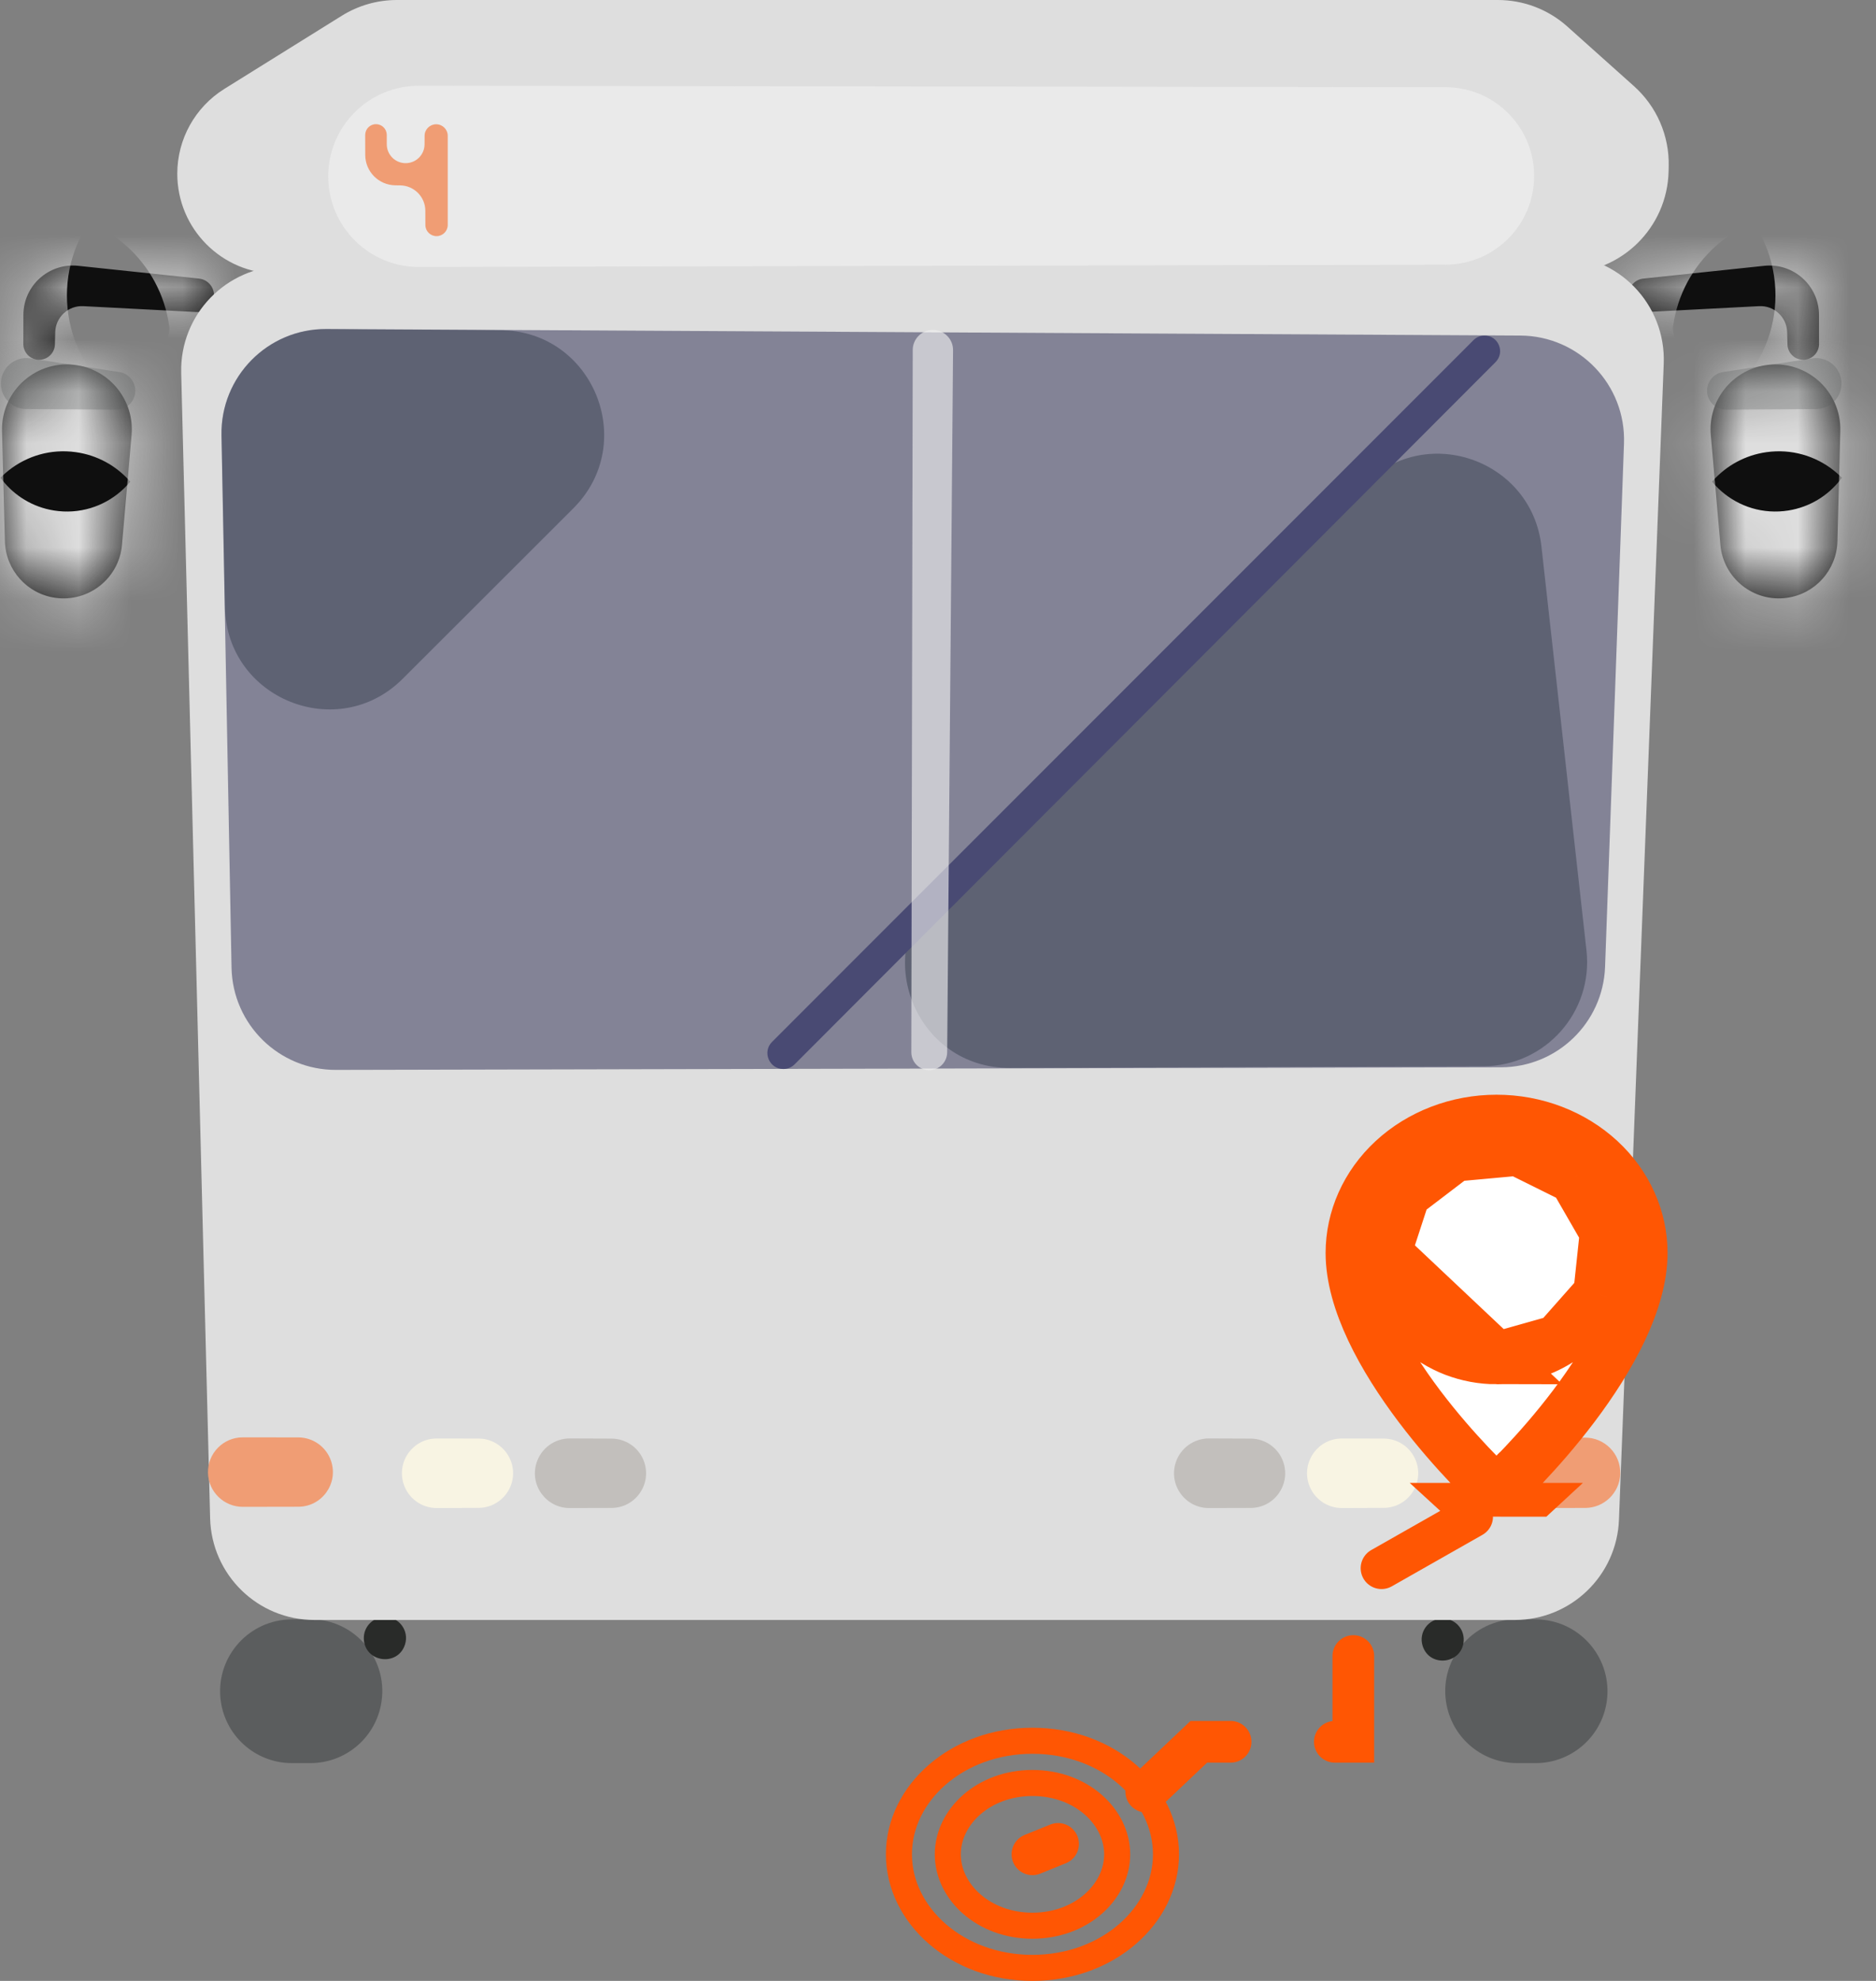 <svg width="36" height="38" viewBox="0 0 36 38" fill="none" xmlns="http://www.w3.org/2000/svg">
<rect x="0" y="0" width="36" height="38" fill="#808080" stroke="none"/>
<mask id="path-1-inside-1_327_363" fill="white">
<path d="M31.249 5.679C31.257 5.857 31.409 5.995 31.587 5.986L33.756 5.873C34.044 5.858 34.287 6.083 34.295 6.371L34.301 6.608C34.306 6.789 34.469 6.926 34.648 6.899V6.899C34.797 6.877 34.907 6.749 34.907 6.599L34.906 6.041C34.905 5.479 34.417 5.04 33.857 5.099L31.536 5.344C31.367 5.362 31.241 5.509 31.249 5.679V5.679Z"/>
</mask>
<path d="M31.249 5.679C31.257 5.857 31.409 5.995 31.587 5.986L33.756 5.873C34.044 5.858 34.287 6.083 34.295 6.371L34.301 6.608C34.306 6.789 34.469 6.926 34.648 6.899V6.899C34.797 6.877 34.907 6.749 34.907 6.599L34.906 6.041C34.905 5.479 34.417 5.04 33.857 5.099L31.536 5.344C31.367 5.362 31.241 5.509 31.249 5.679V5.679Z" fill="black" fill-opacity="0.88"/>
<path d="M31.536 5.344L31.24 2.538L31.536 5.344ZM34.907 6.599L37.729 6.594L34.907 6.599ZM31.733 8.804L33.902 8.691L33.61 3.054L31.441 3.167L31.733 8.804ZM31.473 6.447L31.48 6.684L37.122 6.531L37.116 6.295L31.473 6.447ZM37.729 6.594L37.728 6.037L32.083 6.046L32.084 6.604L37.729 6.594ZM33.561 2.293L31.24 2.538L31.833 8.151L34.153 7.906L33.561 2.293ZM31.24 2.538C29.584 2.712 28.351 4.149 28.43 5.813L34.068 5.546C34.13 6.869 33.15 8.012 31.833 8.151L31.24 2.538ZM37.728 6.037C37.724 3.8 35.785 2.058 33.561 2.293L34.153 7.906C33.048 8.023 32.085 7.157 32.083 6.046L37.728 6.037ZM35.066 9.69C36.599 9.461 37.731 8.143 37.729 6.594L32.084 6.604C32.082 5.355 32.995 4.293 34.231 4.108L35.066 9.69ZM31.48 6.684C31.53 8.559 33.211 9.968 35.066 9.69L34.231 4.108C35.727 3.884 37.081 5.019 37.122 6.531L31.48 6.684ZM33.902 8.691C32.606 8.759 31.508 7.745 31.473 6.447L37.116 6.295C37.065 4.421 35.481 2.957 33.61 3.054L33.902 8.691ZM31.441 3.167C32.824 3.095 34.002 4.162 34.068 5.546L28.43 5.813C28.512 7.553 29.993 8.894 31.733 8.804L31.441 3.167Z" fill="#DEDEDE" mask="url(#path-1-inside-1_327_363)"/>
<mask id="path-3-inside-2_327_363" fill="white">
<path d="M33.875 7.006C34.644 6.884 35.336 7.49 35.315 8.268L35.26 10.383C35.246 10.933 34.836 11.392 34.292 11.468V11.468C33.653 11.558 33.07 11.094 33.014 10.452L32.83 8.344C32.773 7.693 33.229 7.109 33.875 7.006V7.006Z"/>
</mask>
<path d="M33.875 7.006C34.644 6.884 35.336 7.49 35.315 8.268L35.26 10.383C35.246 10.933 34.836 11.392 34.292 11.468V11.468C33.653 11.558 33.07 11.094 33.014 10.452L32.83 8.344C32.773 7.693 33.229 7.109 33.875 7.006V7.006Z" fill="black" fill-opacity="0.88"/>
<path d="M32.494 8.195L32.439 10.309L38.081 10.457L38.137 8.342L32.494 8.195ZM35.825 10.206L35.642 8.099L30.018 8.589L30.202 10.697L35.825 10.206ZM35.642 8.099C35.713 8.923 35.136 9.663 34.318 9.793L33.431 4.219C31.323 4.554 29.833 6.463 30.018 8.589L35.642 8.099ZM33.898 8.674C34.861 8.538 35.741 9.238 35.825 10.206L30.202 10.697C30.399 12.951 32.446 14.579 34.686 14.263L33.898 8.674ZM32.439 10.309C32.46 9.481 33.077 8.789 33.898 8.674L34.686 14.263C36.595 13.994 38.031 12.385 38.081 10.457L32.439 10.309ZM38.137 8.342C38.203 5.798 35.944 3.819 33.431 4.219L34.318 9.793C33.344 9.948 32.468 9.181 32.494 8.195L38.137 8.342Z" fill="#DEDEDE" mask="url(#path-3-inside-2_327_363)"/>
<path opacity="0.3" d="M34.775 6.875C35.077 6.828 35.347 7.067 35.338 7.372V7.372C35.331 7.636 35.115 7.846 34.852 7.847L33.122 7.858C32.934 7.859 32.776 7.715 32.759 7.527V7.527C32.742 7.337 32.876 7.166 33.065 7.137L34.775 6.875Z" fill="#5B5D5E"/>
<mask id="path-6-inside-3_327_363" fill="white">
<path d="M4.106 5.679C4.098 5.857 3.946 5.995 3.768 5.986L1.599 5.873C1.311 5.858 1.068 6.083 1.06 6.371L1.054 6.608C1.049 6.789 0.886 6.926 0.706 6.899V6.899C0.558 6.877 0.448 6.749 0.448 6.599L0.449 6.041C0.45 5.479 0.938 5.04 1.498 5.099L3.818 5.344C3.988 5.362 4.114 5.509 4.106 5.679V5.679Z"/>
</mask>
<path d="M4.106 5.679C4.098 5.857 3.946 5.995 3.768 5.986L1.599 5.873C1.311 5.858 1.068 6.083 1.06 6.371L1.054 6.608C1.049 6.789 0.886 6.926 0.706 6.899V6.899C0.558 6.877 0.448 6.749 0.448 6.599L0.449 6.041C0.45 5.479 0.938 5.04 1.498 5.099L3.818 5.344C3.988 5.362 4.114 5.509 4.106 5.679V5.679Z" fill="black" fill-opacity="0.88"/>
<path d="M3.818 5.344L3.522 8.151L3.818 5.344ZM1.498 5.099L1.794 2.293L1.498 5.099ZM3.914 3.167L1.745 3.054L1.452 8.691L3.622 8.804L3.914 3.167ZM-1.761 6.295L-1.768 6.531L3.875 6.684L3.881 6.447L-1.761 6.295ZM3.27 6.604L3.271 6.046L-2.373 6.037L-2.374 6.594L3.27 6.604ZM1.201 7.906L3.522 8.151L4.115 2.538L1.794 2.293L1.201 7.906ZM3.522 8.151C2.205 8.012 1.224 6.869 1.287 5.546L6.925 5.813C7.004 4.149 5.771 2.712 4.115 2.538L3.522 8.151ZM3.271 6.046C3.27 7.157 2.306 8.023 1.201 7.906L1.794 2.293C-0.431 2.058 -2.369 3.8 -2.373 6.037L3.271 6.046ZM1.124 4.108C2.359 4.293 3.273 5.355 3.27 6.604L-2.374 6.594C-2.377 8.143 -1.244 9.461 0.288 9.69L1.124 4.108ZM-1.768 6.531C-1.727 5.019 -0.372 3.884 1.124 4.108L0.288 9.69C2.144 9.968 3.824 8.559 3.875 6.684L-1.768 6.531ZM1.745 3.054C-0.127 2.957 -1.711 4.421 -1.761 6.295L3.881 6.447C3.846 7.745 2.749 8.759 1.452 8.691L1.745 3.054ZM3.622 8.804C5.361 8.894 6.843 7.553 6.925 5.813L1.287 5.546C1.352 4.162 2.53 3.095 3.914 3.167L3.622 8.804Z" fill="#DEDEDE" mask="url(#path-6-inside-3_327_363)"/>
<mask id="path-8-inside-4_327_363" fill="white">
<path d="M1.48 7.006C0.71 6.884 0.019 7.49 0.039 8.268L0.094 10.383C0.109 10.933 0.518 11.392 1.062 11.468V11.468C1.701 11.558 2.285 11.094 2.341 10.452L2.525 8.344C2.581 7.693 2.125 7.109 1.48 7.006V7.006Z"/>
</mask>
<path d="M1.48 7.006C0.71 6.884 0.019 7.49 0.039 8.268L0.094 10.383C0.109 10.933 0.518 11.392 1.062 11.468V11.468C1.701 11.558 2.285 11.094 2.341 10.452L2.525 8.344C2.581 7.693 2.125 7.109 1.48 7.006V7.006Z" fill="black" fill-opacity="0.88"/>
<path d="M-2.782 8.342L-2.727 10.457L2.916 10.309L2.861 8.195L-2.782 8.342ZM5.152 10.697L5.336 8.589L-0.287 8.099L-0.471 10.206L5.152 10.697ZM5.336 8.589C5.522 6.463 4.032 4.554 1.923 4.219L1.036 9.793C0.219 9.663 -0.359 8.923 -0.287 8.099L5.336 8.589ZM0.669 14.263C2.909 14.579 4.956 12.951 5.152 10.697L-0.471 10.206C-0.386 9.238 0.493 8.538 1.456 8.674L0.669 14.263ZM-2.727 10.457C-2.676 12.385 -1.241 13.994 0.669 14.263L1.456 8.674C2.277 8.789 2.894 9.481 2.916 10.309L-2.727 10.457ZM2.861 8.195C2.886 9.181 2.01 9.948 1.036 9.793L1.923 4.219C-0.59 3.819 -2.849 5.798 -2.782 8.342L2.861 8.195Z" fill="#DEDEDE" mask="url(#path-8-inside-4_327_363)"/>
<path d="M5.59 31.065C4.787 31.072 4.159 31.762 4.229 32.563V32.563C4.291 33.275 4.887 33.822 5.602 33.822H5.956C6.612 33.822 7.177 33.361 7.308 32.718V32.718C7.484 31.858 6.823 31.055 5.945 31.062L5.59 31.065Z" fill="#5B5D5E"/>
<path d="M7.387 31.018C7.156 31.018 6.972 31.21 6.982 31.44V31.44C7.001 31.896 7.642 31.977 7.774 31.54V31.54C7.853 31.28 7.658 31.018 7.387 31.018V31.018Z" fill="#292B29"/>
<path d="M27.762 32.718C27.893 33.361 28.458 33.822 29.114 33.822H29.468C30.183 33.822 30.78 33.275 30.842 32.563V32.563C30.911 31.762 30.284 31.072 29.48 31.065L29.126 31.062C28.248 31.055 27.586 31.858 27.762 32.718V32.718Z" fill="#5B5D5E"/>
<path d="M27.685 31.048C27.413 31.048 27.219 31.311 27.299 31.57V31.57C27.433 32.003 28.069 31.921 28.088 31.469V31.469C28.098 31.239 27.915 31.048 27.685 31.048V31.048Z" fill="#292B29"/>
<path d="M29.069 30.576H6.031C5.218 30.576 4.553 29.927 4.532 29.113L3.977 7.14C3.956 6.302 4.626 5.609 5.464 5.602L29.915 5.398C30.771 5.391 31.46 6.101 31.427 6.956L30.568 29.134C30.537 29.939 29.875 30.576 29.069 30.576Z" fill="#DEDEDE" stroke="#DEDEDE"/>
<path d="M5.321 5.25C4.261 5.251 3.402 4.392 3.402 3.332V3.332C3.402 2.67 3.744 2.055 4.306 1.705L6.559 0.302C6.876 0.105 7.242 0 7.616 0H28.744C29.236 0 29.711 0.181 30.078 0.51L31.356 1.653C31.792 2.043 32.035 2.603 32.022 3.187L32.02 3.283C31.997 4.37 31.109 5.239 30.021 5.239L5.321 5.25Z" fill="#DEDEDE"/>
<path d="M8.039 1.645C7.077 1.644 6.297 2.424 6.299 3.386V3.386C6.301 4.346 7.081 5.123 8.041 5.121L27.741 5.077C28.689 5.075 29.452 4.3 29.439 3.352V3.352C29.427 2.422 28.67 1.674 27.74 1.673L8.039 1.645Z" fill="#F1F1F1" fill-opacity="0.62"/>
<path d="M6.261 6.311C5.137 6.305 4.229 7.226 4.25 8.349L4.443 18.562C4.464 19.654 5.356 20.527 6.447 20.524L28.806 20.474C29.881 20.472 30.762 19.62 30.801 18.547L31.164 8.51C31.205 7.382 30.305 6.444 29.176 6.437L6.261 6.311Z" fill="#313156" fill-opacity="0.52"/>
<path opacity="0.3" d="M28.464 20.454C29.653 20.45 30.576 19.415 30.444 18.233L29.58 10.484C29.397 8.843 27.417 8.119 26.217 9.253L17.997 17.034C16.68 18.279 17.566 20.492 19.378 20.486L28.464 20.454Z" fill="#091724"/>
<path opacity="0.3" d="M6.264 6.313C5.139 6.306 4.23 7.227 4.251 8.352L4.316 11.644C4.35 13.407 6.482 14.266 7.729 13.02L11.004 9.749C12.26 8.493 11.379 6.345 9.602 6.334L6.264 6.313Z" fill="#091724"/>
<path d="M7.217 2.382C7.101 2.381 7.008 2.474 7.008 2.59L7.009 2.973C7.01 3.292 7.267 3.551 7.586 3.555L7.68 3.556C7.946 3.56 8.161 3.776 8.162 4.042L8.163 4.316C8.163 4.435 8.26 4.531 8.379 4.53V4.53C8.497 4.529 8.592 4.433 8.592 4.315L8.592 2.606C8.592 2.483 8.493 2.384 8.37 2.384V2.384C8.248 2.384 8.148 2.483 8.148 2.605L8.147 2.769C8.146 2.969 7.984 3.13 7.784 3.13V3.13C7.584 3.13 7.422 2.968 7.422 2.767V2.589C7.422 2.475 7.33 2.383 7.217 2.382V2.382Z" fill="#F09D74"/>
<path opacity="0.3" d="M0.58 6.875C0.278 6.828 0.008 7.067 0.017 7.372V7.372C0.024 7.636 0.239 7.846 0.503 7.847L2.232 7.858C2.421 7.859 2.579 7.715 2.595 7.527V7.527C2.612 7.337 2.478 7.166 2.289 7.137L0.58 6.875Z" fill="#5B5D5E"/>
<path d="M15.031 20.507C15.112 20.508 15.191 20.475 15.248 20.418L28.699 6.947C28.887 6.758 28.754 6.437 28.488 6.437V6.437C28.409 6.437 28.333 6.468 28.277 6.524L14.816 19.986C14.624 20.178 14.759 20.506 15.031 20.507V20.507Z" fill="#494A73"/>
<path d="M17.488 20.184C17.487 20.374 17.641 20.529 17.832 20.529V20.529C18.021 20.529 18.174 20.377 18.176 20.188L18.289 6.719C18.291 6.504 18.117 6.329 17.902 6.329V6.329C17.689 6.328 17.515 6.501 17.515 6.715L17.488 20.184Z" fill="#F1F1F1" fill-opacity="0.62"/>
<path d="M11.735 27.597C12.021 27.598 12.274 27.781 12.364 28.052V28.052C12.507 28.482 12.187 28.926 11.734 28.927L10.933 28.929C10.48 28.93 10.158 28.489 10.297 28.058V28.058C10.386 27.781 10.643 27.593 10.934 27.594L11.735 27.597Z" fill="#C2BFBC"/>
<path d="M9.183 28.926C9.468 28.925 9.721 28.742 9.812 28.471V28.471C9.955 28.041 9.635 27.597 9.182 27.596L8.381 27.595C7.928 27.594 7.606 28.035 7.745 28.466V28.466C7.833 28.742 8.091 28.93 8.382 28.929L9.183 28.926Z" fill="#F8F4E3"/>
<path d="M26.552 28.926C26.838 28.925 27.091 28.742 27.181 28.471V28.471C27.324 28.041 27.005 27.597 26.551 27.596L25.751 27.595C25.298 27.594 24.976 28.035 25.114 28.466V28.466C25.203 28.742 25.461 28.93 25.752 28.929L26.552 28.926Z" fill="#F8F4E3"/>
<path d="M24 27.597C24.285 27.598 24.538 27.781 24.628 28.052V28.052C24.771 28.482 24.452 28.926 23.999 28.927L23.198 28.929C22.745 28.93 22.423 28.489 22.561 28.058V28.058C22.65 27.781 22.908 27.593 23.199 27.594L24 27.597Z" fill="#C2BFBC"/>
<path d="M30.412 27.578C30.796 27.575 31.105 27.892 31.092 28.275V28.275C31.08 28.638 30.782 28.926 30.42 28.927L29.353 28.928C28.898 28.929 28.575 28.487 28.714 28.053V28.053C28.802 27.778 29.057 27.591 29.346 27.588L30.412 27.578Z" fill="#F09D74"/>
<path d="M5.725 27.574C6.011 27.575 6.264 27.758 6.354 28.029V28.029C6.497 28.459 6.178 28.903 5.725 28.904L4.659 28.906C4.297 28.906 4 28.617 3.991 28.255V28.255C3.982 27.881 4.284 27.572 4.658 27.573L5.725 27.574Z" fill="#F09D74"/>
<path d="M28.25 29.095L25.97 30.39V33.413H23.005L21.409 34.924L19.812 35.571" stroke="#FF5603" stroke-width="0.8" stroke-linecap="round" stroke-dasharray="2 2"/>
<path d="M22.375 35.571C22.375 36.741 21.263 37.75 19.812 37.75C18.362 37.75 17.25 36.741 17.25 35.571C17.25 34.401 18.362 33.393 19.812 33.393C21.263 33.393 22.375 34.401 22.375 35.571Z" stroke="#FF5603" stroke-width="0.5"/>
<path d="M21.438 35.572C21.438 36.295 20.746 36.941 19.812 36.941C18.879 36.941 18.188 36.295 18.188 35.572C18.188 34.849 18.879 34.203 19.812 34.203C20.746 34.203 21.438 34.849 21.438 35.572Z" stroke="#FF5603" stroke-width="0.5"/>
<g clip-path="url(#clip0_327_363)">
<path d="M29.105 28.947L28.766 28.58C28.76 28.586 28.743 28.595 28.719 28.595C28.694 28.595 28.678 28.586 28.672 28.58C28.621 28.533 27.922 27.88 27.239 26.977C26.538 26.048 25.938 24.963 25.938 24.036C25.938 23.376 26.22 22.735 26.738 22.256C27.257 21.776 27.969 21.5 28.719 21.5C29.468 21.5 30.18 21.776 30.699 22.256C31.217 22.735 31.5 23.376 31.5 24.036C31.5 24.963 30.9 26.048 30.198 26.977C29.515 27.881 28.815 28.535 28.766 28.58L29.105 28.947ZM29.105 28.947C29.003 29.042 28.864 29.095 28.719 29.095C28.574 29.095 28.435 29.042 28.332 28.947H29.105ZM29.893 25.723C29.543 25.94 29.134 26.054 28.719 26.054L29.893 25.723ZM29.893 25.723C30.244 25.506 30.524 25.194 30.691 24.821M29.893 25.723L30.691 24.821M30.691 24.821C30.858 24.447 30.903 24.034 30.817 23.634M30.691 24.821L30.817 23.634M30.817 23.634C30.731 23.235 30.52 22.875 30.218 22.595M30.817 23.634L30.218 22.595M30.218 22.595C29.917 22.317 29.537 22.13 29.129 22.055M30.218 22.595L29.129 22.055M29.129 22.055C28.721 21.98 28.298 22.018 27.912 22.166M29.129 22.055L27.912 22.166M27.912 22.166C27.526 22.315 27.189 22.568 26.949 22.9M27.912 22.166L26.949 22.9M26.949 22.9C26.709 23.232 26.578 23.628 26.578 24.036L26.949 22.9ZM26.578 24.036C26.578 24.306 26.636 24.573 26.747 24.821C26.857 25.068 27.019 25.291 27.219 25.476C27.419 25.661 27.655 25.806 27.912 25.905C28.169 26.003 28.443 26.054 28.719 26.054L26.578 24.036Z" fill="white" stroke="#FF5603"/>
</g>
<defs>
<clipPath id="clip0_327_363">
<rect width="6.562" height="8.095" fill="white" transform="translate(25.438 21)"/>
</clipPath>
</defs>
</svg>
